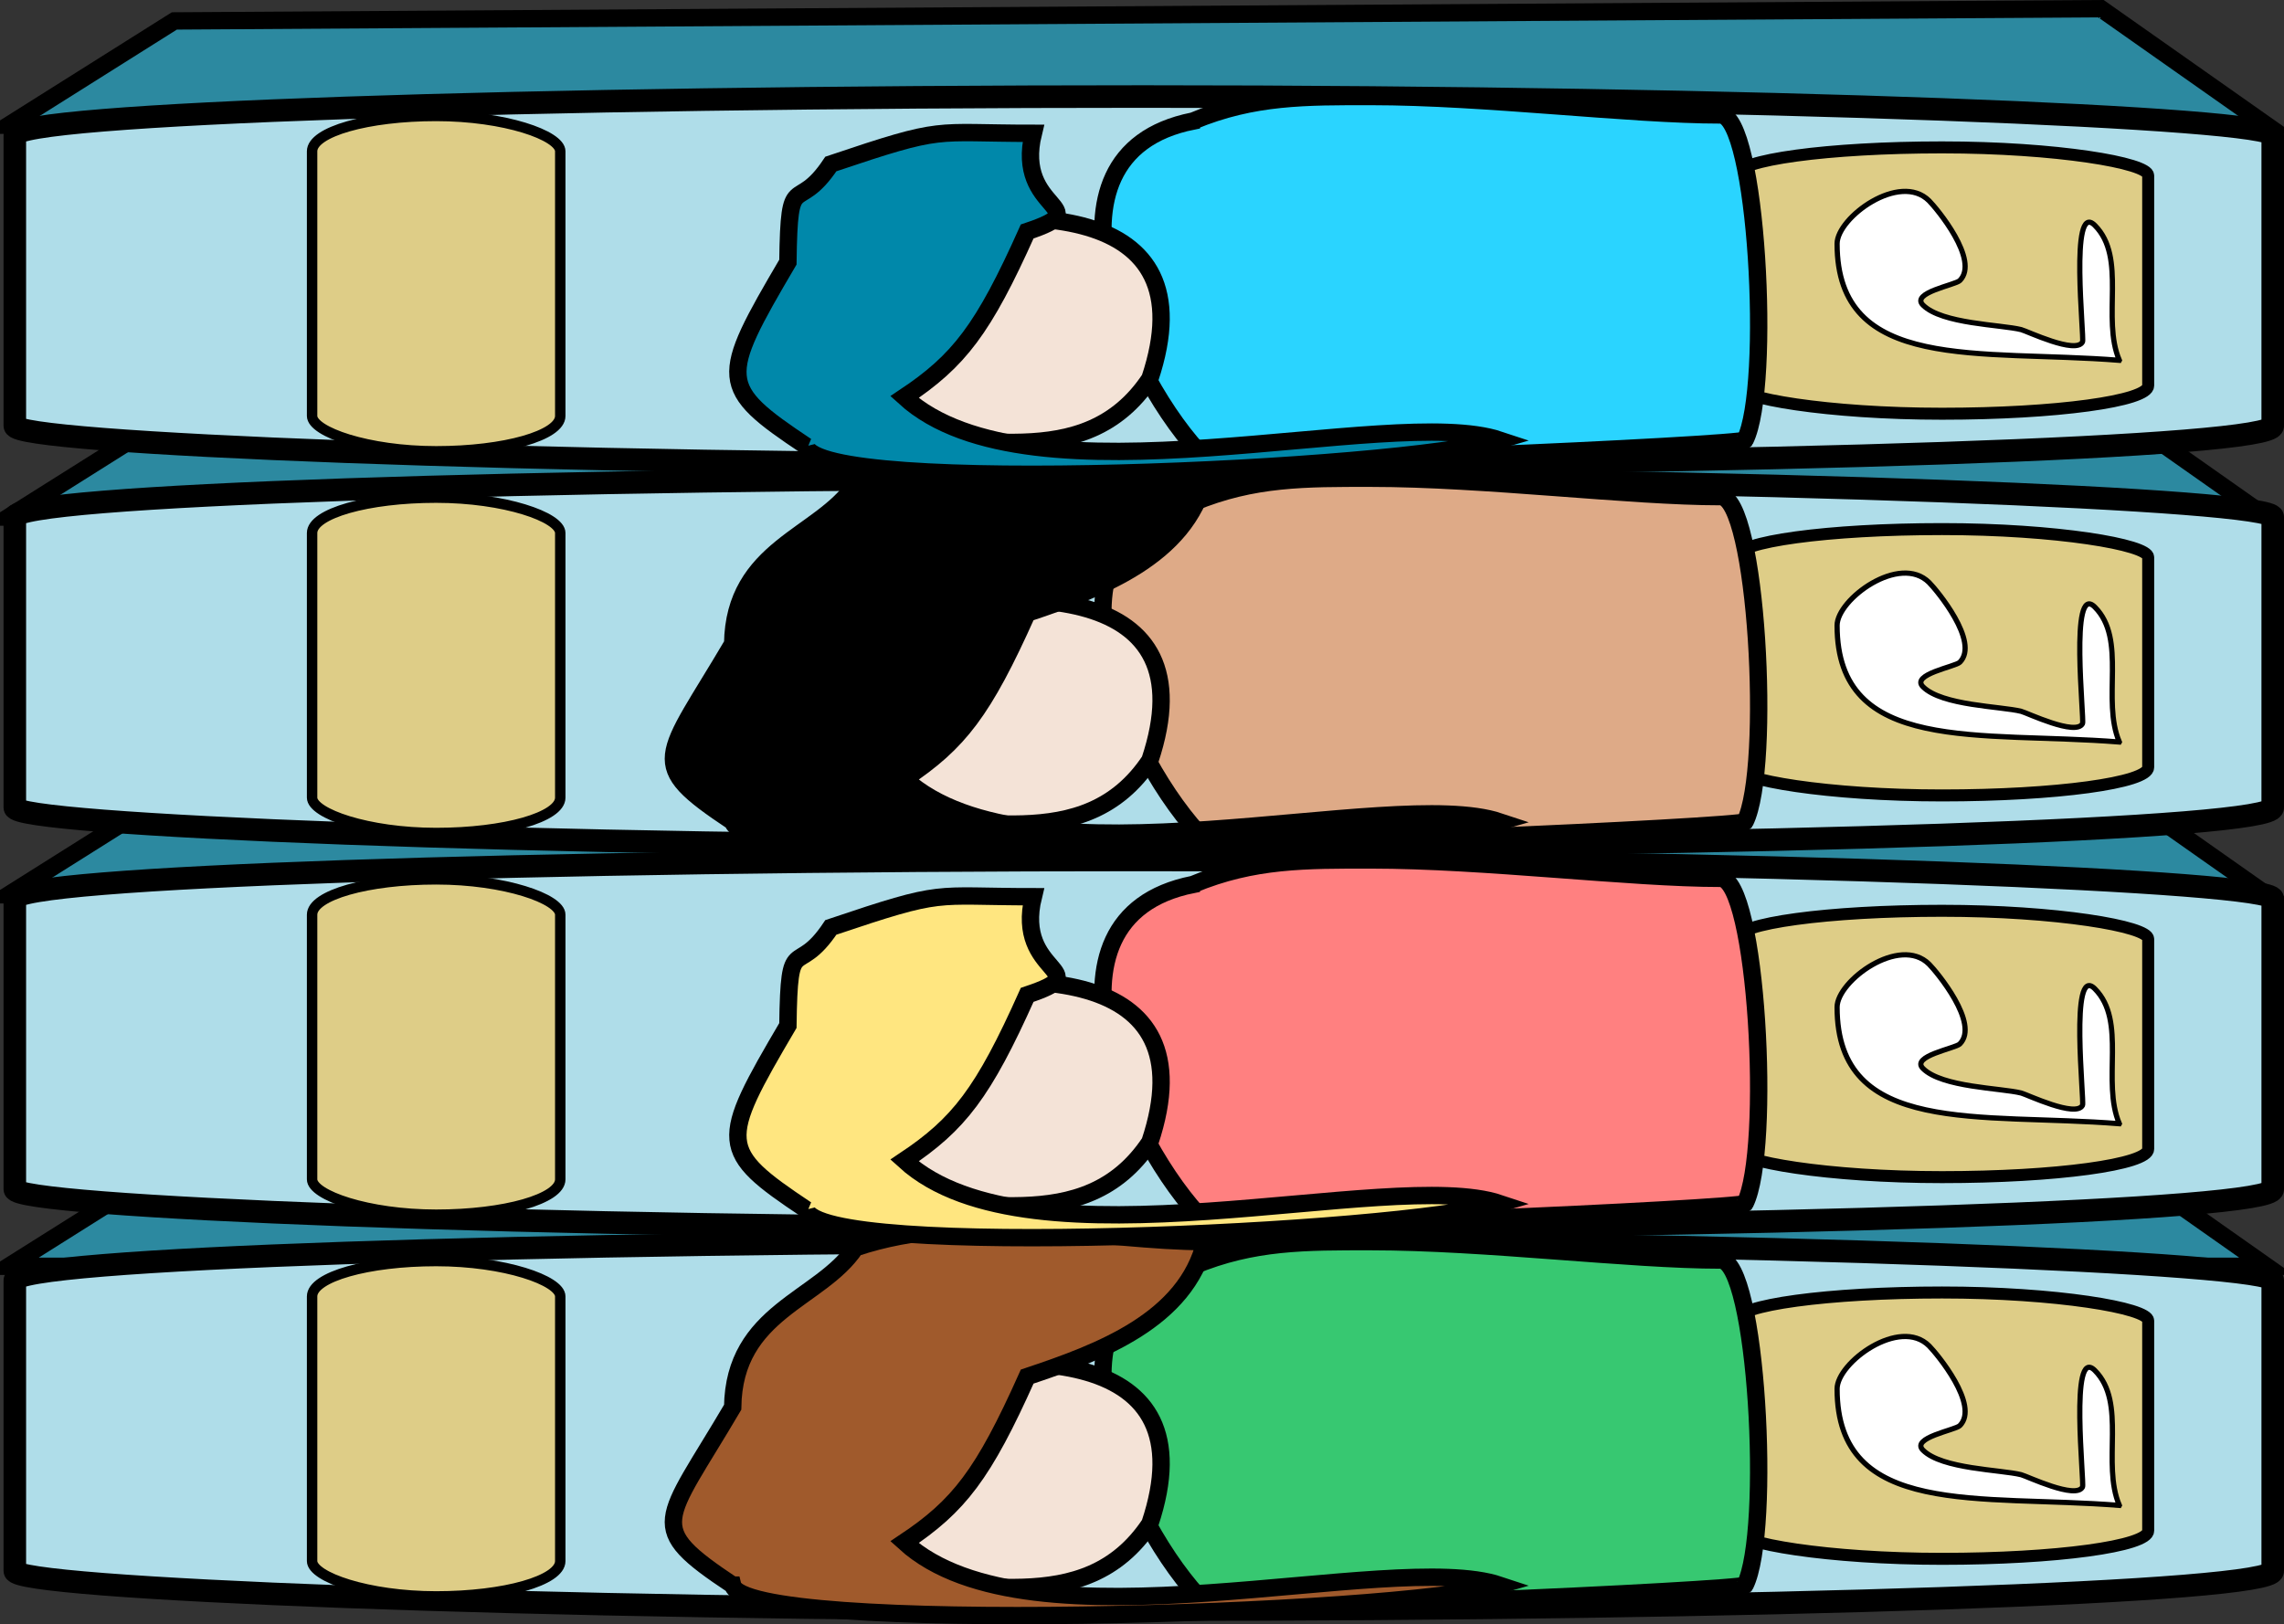 <?xml version="1.0" encoding="UTF-8" standalone="no"?>
<!-- Created with Inkscape (http://www.inkscape.org/) -->

<svg
   xmlns:dc="http://purl.org/dc/elements/1.1/"
   xmlns:cc="http://creativecommons.org/ns#"
   xmlns:rdf="http://www.w3.org/1999/02/22-rdf-syntax-ns#"
   xmlns:svg="http://www.w3.org/2000/svg"
   xmlns="http://www.w3.org/2000/svg"
   xmlns:sodipodi="http://sodipodi.sourceforge.net/DTD/sodipodi-0.dtd"
   xmlns:inkscape="http://www.inkscape.org/namespaces/inkscape"
   width="131.611"
   height="93.619"
   id="svg2"
   version="1.1"
   inkscape:version="0.48.4 r9939"
   sodipodi:docname="booksManga.svg"
   inkscape:export-filename="C:\Users\Mira\Documents\GameJam\packageloss\Graphics\png2x\grapplingHook.png"
   inkscape:export-xdpi="42.959652"
   inkscape:export-ydpi="42.959652">
  <rect width="100%" height="100%" fill="#333333" stroke="none"/>
  <sodipodi:namedview
     id="base"
     pagecolor="#ffffff"
     bordercolor="#666666"
     borderopacity="1.0"
     inkscape:pageopacity="0.0"
     inkscape:pageshadow="2"
     inkscape:zoom="1.4142136"
     inkscape:cx="40.306593"
     inkscape:cy="-4.2405911"
     inkscape:document-units="px"
     inkscape:current-layer="layer1"
     showgrid="false"
     fit-margin-top="0"
     fit-margin-left="0"
     fit-margin-right="0"
     fit-margin-bottom="0"
     inkscape:window-width="1366"
     inkscape:window-height="705"
     inkscape:window-x="-8"
     inkscape:window-y="-8"
     inkscape:window-maximized="1"
     inkscape:snap-grids="true">
    <inkscape:grid
       type="xygrid"
       id="grid4724"
       empspacing="5"
       visible="true"
       enabled="true"
       snapvisiblegridlinesonly="true"
       originx="105.274px"
       originy="-149.999px" />
  </sodipodi:namedview>
  <defs
     id="defs4">
    <linearGradient
       id="linearGradient5253">
      <stop
         style="stop-color:#a1a1a1;stop-opacity:1;"
         offset="0"
         id="stop5255" />
      <stop
         id="stop5279"
         offset="0.093"
         style="stop-color:#f2f2f2;stop-opacity:1" />
      <stop
         id="stop5277"
         offset="0.28"
         style="stop-color:#f9f9f9;stop-opacity:1" />
      <stop
         id="stop5275"
         offset="0.411"
         style="stop-color:#dcdcdc;stop-opacity:1;" />
      <stop
         id="stop5273"
         offset="0.561"
         style="stop-color:#f2f2f2;stop-opacity:1" />
      <stop
         id="stop5271"
         offset="0.713"
         style="stop-color:#ececec;stop-opacity:1" />
      <stop
         id="stop5269"
         offset="0.834"
         style="stop-color:#f2f2f2;stop-opacity:1" />
      <stop
         style="stop-color:#e6e6e6;stop-opacity:1"
         offset="1"
         id="stop5257" />
    </linearGradient>
    <linearGradient
       id="linearGradient5012">
      <stop
         style="stop-color:#b6b6b6;stop-opacity:1;"
         offset="0"
         id="stop5014" />
      <stop
         id="stop5034"
         offset="0.081"
         style="stop-color:#e6e6e6;stop-opacity:0.996;" />
      <stop
         id="stop5032"
         offset="0.189"
         style="stop-color:#b6b6b6;stop-opacity:1;" />
      <stop
         id="stop5030"
         offset="0.323"
         style="stop-color:#e6e6e6;stop-opacity:0.996;" />
      <stop
         id="stop5028"
         offset="0.443"
         style="stop-color:#b6b6b6;stop-opacity:1;" />
      <stop
         id="stop5026"
         offset="0.552"
         style="stop-color:#e6e6e6;stop-opacity:0.996;" />
      <stop
         id="stop5024"
         offset="0.653"
         style="stop-color:#b6b6b6;stop-opacity:1;" />
      <stop
         id="stop5022"
         offset="0.772"
         style="stop-color:#e6e6e6;stop-opacity:0.996;" />
      <stop
         id="stop5020"
         offset="0.879"
         style="stop-color:#b6b6b6;stop-opacity:1;" />
      <stop
         style="stop-color:#e6e6e6;stop-opacity:0.996;"
         offset="1"
         id="stop5016" />
    </linearGradient>
    <linearGradient
       id="linearGradient3909">
      <stop
         id="stop3911"
         offset="0"
         style="stop-color:#ffffff;stop-opacity:1;" />
      <stop
         id="stop3913"
         offset="1"
         style="stop-color:#aaf0ff;stop-opacity:1;" />
    </linearGradient>
    <clipPath
       id="clipPath3952"
       clipPathUnits="userSpaceOnUse">
      <rect
         style="fill:#d45500;fill-opacity:1;fill-rule:evenodd;stroke:#000000;stroke-width:3;stroke-linejoin:miter;stroke-miterlimit:4;stroke-opacity:1;stroke-dasharray:none"
         id="rect3954"
         width="360"
         height="360"
         x="168.571"
         y="235.219"
         rx="180"
         ry="180" />
    </clipPath>
    <clipPath
       id="clipPath3956"
       clipPathUnits="userSpaceOnUse">
      <rect
         style="fill:#d45500;fill-opacity:1;fill-rule:evenodd;stroke:#000000;stroke-width:3;stroke-linejoin:miter;stroke-miterlimit:4;stroke-opacity:1;stroke-dasharray:none"
         id="rect3958"
         width="360"
         height="360"
         x="168.571"
         y="235.219"
         rx="180"
         ry="180" />
    </clipPath>
    <clipPath
       id="clipPath3960"
       clipPathUnits="userSpaceOnUse">
      <rect
         style="fill:#d45500;fill-opacity:1;fill-rule:evenodd;stroke:#000000;stroke-width:3;stroke-linejoin:miter;stroke-miterlimit:4;stroke-opacity:1;stroke-dasharray:none"
         id="rect3962"
         width="360"
         height="360"
         x="168.571"
         y="235.219"
         rx="180"
         ry="180" />
    </clipPath>
    <clipPath
       id="clipPath3964"
       clipPathUnits="userSpaceOnUse">
      <rect
         style="fill:#d45500;fill-opacity:1;fill-rule:evenodd;stroke:#000000;stroke-width:3;stroke-linejoin:miter;stroke-miterlimit:4;stroke-opacity:1;stroke-dasharray:none"
         id="rect3966"
         width="360"
         height="360"
         x="168.571"
         y="235.219"
         rx="180"
         ry="180" />
    </clipPath>
  </defs>
  <g
     transform="translate(-199.012,-215.887)"
     id="layer1"
     inkscape:groupmode="layer"
     inkscape:label="Layer 1">
    <g
       id="g3884">
      <path
         style="fill:#2c89a0;stroke:#000000;stroke-width:1px;stroke-linecap:butt;stroke-linejoin:miter;stroke-opacity:1"
         d="m 199.512,245.69 9.546,-6.01 111.016,-0.707 9.546,6.718 z"
         id="path3878"
         inkscape:connector-curvature="0" />
      <path
         inkscape:connector-curvature="0"
         id="path3880"
         d="m 199.512,267.458 9.546,-6.01 111.016,-0.707 9.546,6.718 z"
         style="fill:#2c89a0;stroke:#000000;stroke-width:1px;stroke-linecap:butt;stroke-linejoin:miter;stroke-opacity:1" />
      <path
         style="fill:#2c89a0;stroke:#000000;stroke-width:1px;stroke-linecap:butt;stroke-linejoin:miter;stroke-opacity:1"
         d="m 199.512,288.872 9.546,-6.01 111.016,-0.707 9.546,6.718 z"
         id="path3882"
         inkscape:connector-curvature="0" />
    </g>
    <path
       style="fill:#2c89a0;stroke:#000000;stroke-width:1px;stroke-linecap:butt;stroke-linejoin:miter;stroke-opacity:1"
       d="m 199.512,223.104 9.546,-6.01 111.016,-0.707 9.546,6.718 z"
       id="path3876"
       inkscape:connector-curvature="0" />
    <rect
       style="fill:#afdde9;fill-opacity:1;fill-rule:evenodd;stroke:#000000;stroke-width:1.3;stroke-linejoin:miter;stroke-miterlimit:4;stroke-opacity:1;stroke-dasharray:none"
       id="rect3050"
       width="130.108"
       height="21.213"
       x="23.335"
       y="25.004"
       transform="translate(176.531,262.446)"
       rx="170"
       ry="2.236" />
    <rect
       ry="1.618"
       rx="31.04"
       y="290.382"
       x="299.041"
       height="15.351"
       width="23.756"
       id="rect3052"
       style="fill:#decd87;fill-opacity:1;fill-rule:evenodd;stroke:#000000;stroke-width:0.691;stroke-linejoin:miter;stroke-miterlimit:4;stroke-opacity:1;stroke-dasharray:none" />
    <rect
       style="fill:#decd87;fill-opacity:1;fill-rule:evenodd;stroke:#000000;stroke-width:0.601;stroke-linejoin:miter;stroke-miterlimit:4;stroke-opacity:1;stroke-dasharray:none"
       id="rect3054"
       width="14.3"
       height="19.33"
       x="216.996"
       y="288.569"
       rx="18.684"
       ry="2.038" />
    <path
       style="fill:#ffffff;stroke:#000000;stroke-width:0.3;stroke-linecap:butt;stroke-linejoin:miter;stroke-miterlimit:4;stroke-opacity:1;stroke-dasharray:none"
       d="m 144.603,40.207 c -8.048,-0.641 -16.263,0.751 -16.263,-6.718 0,-1.509 3.613,-4.165 5.303,-2.475 0.425,0.425 2.935,3.429 1.768,4.596 -0.259,0.259 -2.838,0.698 -2.121,1.414 1.09,1.09 4.493,1.123 5.657,1.414 0.327,0.082 3.165,1.447 3.536,0.707 0.109,-0.218 -0.763,-8.188 0.707,-6.718 1.863,1.863 0.376,5.356 1.414,7.778 z"
       id="path3824"
       inkscape:connector-curvature="0"
       transform="translate(176.531,262.446)" />
    <path
       style="fill:#37c871;stroke:#000000;stroke-width:1px;stroke-linecap:butt;stroke-linejoin:miter;stroke-opacity:1"
       d="m 91.217,26.419 c 3.485,-1.451 6.507,-1.414 10.253,-1.414 6.601,0 14.906,1.061 20.153,1.061 2.1,0 2.952,15.663 1.414,18.738 -0.14,0.28 -30.467,1.706 -31.113,1.061 C 87.524,41.464 81.574,28.347 91.217,26.419 z"
       id="path3832"
       inkscape:connector-curvature="0"
       transform="translate(176.531,262.446)" />
    <path
       style="fill:#f4e3d7;stroke:#000000;stroke-width:1px;stroke-linecap:butt;stroke-linejoin:miter;stroke-opacity:1"
       d="m 72.478,33.136 c 8.668,-2.094 19.708,-2.203 16.263,8.132 -3.796,5.699 -10.43,2.886 -15.91,3.536 0,0 -1.768,-1.414 -0.354,-11.667 z"
       id="path3826"
       inkscape:connector-curvature="0"
       transform="translate(176.531,262.446)"
       sodipodi:nodetypes="cccc" />
    <path
       style="fill:#a05a2c;stroke:#000000;stroke-width:1px;stroke-linecap:butt;stroke-linejoin:miter;stroke-opacity:1"
       d="m 64.7,44.803 c -5.102,-3.401 -3.972,-3.496 0,-10.253 0.072,-5.537 5.061,-6.178 7.071,-9.192 6.661,-2.245 14.242,-0.354 20.153,-0.354 -1.105,4.522 -6.042,6.375 -10.253,7.778 -2.531,5.655 -3.932,7.453 -7.071,9.546 7.262,6.608 27.97,0.367 34.295,2.475 -5.841,1.708 -43.469,2.901 -44.194,0 z"
       id="path3828"
       inkscape:connector-curvature="0"
       transform="translate(176.531,262.446)" />
    <rect
       ry="2.236"
       rx="170"
       y="265.451"
       x="199.866"
       height="21.213"
       width="130.108"
       id="rect3834"
       style="fill:#afdde9;fill-opacity:1;fill-rule:evenodd;stroke:#000000;stroke-width:1.3;stroke-linejoin:miter;stroke-miterlimit:4;stroke-opacity:1;stroke-dasharray:none" />
    <rect
       style="fill:#decd87;fill-opacity:1;fill-rule:evenodd;stroke:#000000;stroke-width:0.691;stroke-linejoin:miter;stroke-miterlimit:4;stroke-opacity:1;stroke-dasharray:none"
       id="rect3836"
       width="23.756"
       height="15.351"
       x="299.041"
       y="268.382"
       rx="31.04"
       ry="1.618" />
    <rect
       ry="2.038"
       rx="18.684"
       y="266.569"
       x="216.996"
       height="19.33"
       width="14.3"
       id="rect3838"
       style="fill:#decd87;fill-opacity:1;fill-rule:evenodd;stroke:#000000;stroke-width:0.601;stroke-linejoin:miter;stroke-miterlimit:4;stroke-opacity:1;stroke-dasharray:none" />
    <path
       inkscape:connector-curvature="0"
       id="path3840"
       d="m 321.134,280.654 c -8.048,-0.641 -16.263,0.751 -16.263,-6.718 0,-1.509 3.613,-4.165 5.303,-2.475 0.425,0.425 2.935,3.429 1.768,4.596 -0.259,0.259 -2.838,0.698 -2.121,1.414 1.09,1.09 4.493,1.123 5.657,1.414 0.327,0.082 3.165,1.447 3.536,0.707 0.109,-0.218 -0.763,-8.188 0.707,-6.718 1.863,1.863 0.376,5.356 1.414,7.778 z"
       style="fill:#ffffff;stroke:#000000;stroke-width:0.3;stroke-linecap:butt;stroke-linejoin:miter;stroke-miterlimit:4;stroke-opacity:1;stroke-dasharray:none"
       sodipodi:nodetypes="csscscssc" />
    <path
       inkscape:connector-curvature="0"
       id="path3842"
       d="m 267.748,266.865 c 3.485,-1.451 6.507,-1.414 10.253,-1.414 6.601,0 14.906,1.061 20.153,1.061 2.1,0 2.952,15.663 1.414,18.738 -0.14,0.28 -30.467,1.706 -31.113,1.061 -4.4,-4.4 -10.35,-17.517 -0.707,-19.445 z"
       style="fill:#ff8080;stroke:#000000;stroke-width:1px;stroke-linecap:butt;stroke-linejoin:miter;stroke-opacity:1"
       sodipodi:nodetypes="csscsc" />
    <path
       sodipodi:nodetypes="cccc"
       inkscape:connector-curvature="0"
       id="path3844"
       d="m 249.009,273.583 c 8.668,-2.094 19.708,-2.203 16.263,8.132 -3.796,5.699 -10.43,2.886 -15.91,3.536 0,0 -1.768,-1.414 -0.354,-11.667 z"
       style="fill:#f4e3d7;stroke:#000000;stroke-width:1px;stroke-linecap:butt;stroke-linejoin:miter;stroke-opacity:1" />
    <path
       inkscape:connector-curvature="0"
       id="path3846"
       d="m 245.474,285.603 c -5.101,-3.401 -5.033,-3.85 -1.061,-10.607 0.072,-5.537 0.465,-2.642 2.475,-5.657 6.661,-2.245 5.757,-1.768 11.667,-1.768 -1.105,4.522 3.857,4.253 -0.354,5.657 -2.531,5.655 -3.932,7.453 -7.071,9.546 7.262,6.608 27.97,0.367 34.295,2.475 -5.841,1.708 -39.226,3.254 -39.952,0.354 z"
       style="fill:#ffe680;stroke:#000000;stroke-width:1px;stroke-linecap:butt;stroke-linejoin:miter;stroke-opacity:1"
       sodipodi:nodetypes="cccccccc" />
    <rect
       ry="2.236"
       rx="170"
       y="243.451"
       x="199.866"
       height="21.213"
       width="130.108"
       id="rect3848"
       style="fill:#afdde9;fill-opacity:1;fill-rule:evenodd;stroke:#000000;stroke-width:1.3;stroke-linejoin:miter;stroke-miterlimit:4;stroke-opacity:1;stroke-dasharray:none" />
    <rect
       style="fill:#decd87;fill-opacity:1;fill-rule:evenodd;stroke:#000000;stroke-width:0.691;stroke-linejoin:miter;stroke-miterlimit:4;stroke-opacity:1;stroke-dasharray:none"
       id="rect3850"
       width="23.756"
       height="15.351"
       x="299.041"
       y="246.382"
       rx="31.04"
       ry="1.618" />
    <rect
       ry="2.038"
       rx="18.684"
       y="244.569"
       x="216.996"
       height="19.33"
       width="14.3"
       id="rect3852"
       style="fill:#decd87;fill-opacity:1;fill-rule:evenodd;stroke:#000000;stroke-width:0.601;stroke-linejoin:miter;stroke-miterlimit:4;stroke-opacity:1;stroke-dasharray:none" />
    <path
       inkscape:connector-curvature="0"
       id="path3854"
       d="m 321.134,258.654 c -8.048,-0.641 -16.263,0.751 -16.263,-6.718 0,-1.509 3.613,-4.165 5.303,-2.475 0.425,0.425 2.935,3.429 1.768,4.596 -0.259,0.259 -2.838,0.698 -2.121,1.414 1.09,1.09 4.493,1.123 5.657,1.414 0.327,0.082 3.165,1.447 3.536,0.707 0.109,-0.218 -0.763,-8.188 0.707,-6.718 1.863,1.863 0.376,5.356 1.414,7.778 z"
       style="fill:#ffffff;stroke:#000000;stroke-width:0.3;stroke-linecap:butt;stroke-linejoin:miter;stroke-miterlimit:4;stroke-opacity:1;stroke-dasharray:none" />
    <path
       inkscape:connector-curvature="0"
       id="path3856"
       d="m 267.748,244.865 c 3.485,-1.451 6.507,-1.414 10.253,-1.414 6.601,0 14.906,1.061 20.153,1.061 2.1,0 2.952,15.663 1.414,18.738 -0.14,0.28 -30.467,1.706 -31.113,1.061 -4.4,-4.4 -10.35,-17.517 -0.707,-19.445 z"
       style="fill:#deaa87;stroke:#000000;stroke-width:1px;stroke-linecap:butt;stroke-linejoin:miter;stroke-opacity:1" />
    <path
       sodipodi:nodetypes="cccc"
       inkscape:connector-curvature="0"
       id="path3858"
       d="m 249.009,251.583 c 8.668,-2.094 19.708,-2.203 16.263,8.132 -3.796,5.699 -10.43,2.886 -15.91,3.536 0,0 -1.768,-1.414 -0.354,-11.667 z"
       style="fill:#f4e3d7;stroke:#000000;stroke-width:1px;stroke-linecap:butt;stroke-linejoin:miter;stroke-opacity:1" />
    <path
       inkscape:connector-curvature="0"
       id="path3860"
       d="m 241.231,263.25 c -5.101,-3.401 -3.972,-3.496 0,-10.253 0.072,-5.537 5.061,-6.178 7.071,-9.192 6.661,-2.245 14.242,-0.354 20.153,-0.354 -1.105,4.522 -6.042,6.375 -10.253,7.778 -2.531,5.655 -3.932,7.453 -7.071,9.546 7.262,6.608 27.97,0.367 34.295,2.475 -5.841,1.708 -43.469,2.901 -44.194,0 z"
       style="fill:#000000;stroke:#000000;stroke-width:1px;stroke-linecap:butt;stroke-linejoin:miter;stroke-opacity:1" />
    <rect
       style="fill:#afdde9;fill-opacity:1;fill-rule:evenodd;stroke:#000000;stroke-width:1.3;stroke-linejoin:miter;stroke-miterlimit:4;stroke-opacity:1;stroke-dasharray:none"
       id="rect3862"
       width="130.108"
       height="21.213"
       x="199.866"
       y="221.451"
       rx="170"
       ry="2.236" />
    <rect
       ry="1.618"
       rx="31.04"
       y="224.382"
       x="299.041"
       height="15.351"
       width="23.756"
       id="rect3864"
       style="fill:#decd87;fill-opacity:1;fill-rule:evenodd;stroke:#000000;stroke-width:0.691;stroke-linejoin:miter;stroke-miterlimit:4;stroke-opacity:1;stroke-dasharray:none" />
    <rect
       style="fill:#decd87;fill-opacity:1;fill-rule:evenodd;stroke:#000000;stroke-width:0.601;stroke-linejoin:miter;stroke-miterlimit:4;stroke-opacity:1;stroke-dasharray:none"
       id="rect3866"
       width="14.3"
       height="19.33"
       x="216.996"
       y="222.569"
       rx="18.684"
       ry="2.038" />
    <path
       sodipodi:nodetypes="csscscssc"
       style="fill:#ffffff;stroke:#000000;stroke-width:0.3;stroke-linecap:butt;stroke-linejoin:miter;stroke-miterlimit:4;stroke-opacity:1;stroke-dasharray:none"
       d="m 321.134,236.654 c -8.048,-0.641 -16.263,0.751 -16.263,-6.718 0,-1.509 3.613,-4.165 5.303,-2.475 0.425,0.425 2.935,3.429 1.768,4.596 -0.259,0.259 -2.838,0.698 -2.121,1.414 1.09,1.09 4.493,1.123 5.657,1.414 0.327,0.082 3.165,1.447 3.536,0.707 0.109,-0.218 -0.763,-8.188 0.707,-6.718 1.863,1.863 0.376,5.356 1.414,7.778 z"
       id="path3868"
       inkscape:connector-curvature="0" />
    <path
       sodipodi:nodetypes="csscsc"
       style="fill:#2ad4ff;stroke:#000000;stroke-width:1px;stroke-linecap:butt;stroke-linejoin:miter;stroke-opacity:1"
       d="m 267.748,222.865 c 3.485,-1.451 6.507,-1.414 10.253,-1.414 6.601,0 14.906,1.061 20.153,1.061 2.1,0 2.952,15.663 1.414,18.738 -0.14,0.28 -30.467,1.706 -31.113,1.061 -4.4,-4.4 -10.35,-17.517 -0.707,-19.445 z"
       id="path3870"
       inkscape:connector-curvature="0" />
    <path
       style="fill:#f4e3d7;stroke:#000000;stroke-width:1px;stroke-linecap:butt;stroke-linejoin:miter;stroke-opacity:1"
       d="m 249.009,229.583 c 8.668,-2.094 19.708,-2.203 16.263,8.132 -3.796,5.699 -10.43,2.886 -15.91,3.536 0,0 -1.768,-1.414 -0.354,-11.667 z"
       id="path3872"
       inkscape:connector-curvature="0"
       sodipodi:nodetypes="cccc" />
    <path
       sodipodi:nodetypes="cccccccc"
       style="fill:#0088aa;stroke:#000000;stroke-width:1px;stroke-linecap:butt;stroke-linejoin:miter;stroke-opacity:1"
       d="m 245.474,241.603 c -5.101,-3.401 -5.033,-3.85 -1.061,-10.607 0.072,-5.537 0.465,-2.642 2.475,-5.657 6.661,-2.245 5.757,-1.768 11.667,-1.768 -1.105,4.522 3.857,4.253 -0.354,5.657 -2.531,5.655 -3.932,7.453 -7.071,9.546 7.262,6.608 27.97,0.367 34.295,2.475 -5.841,1.708 -39.226,3.254 -39.952,0.354 z"
       id="path3874"
       inkscape:connector-curvature="0" />
  </g>
</svg>
